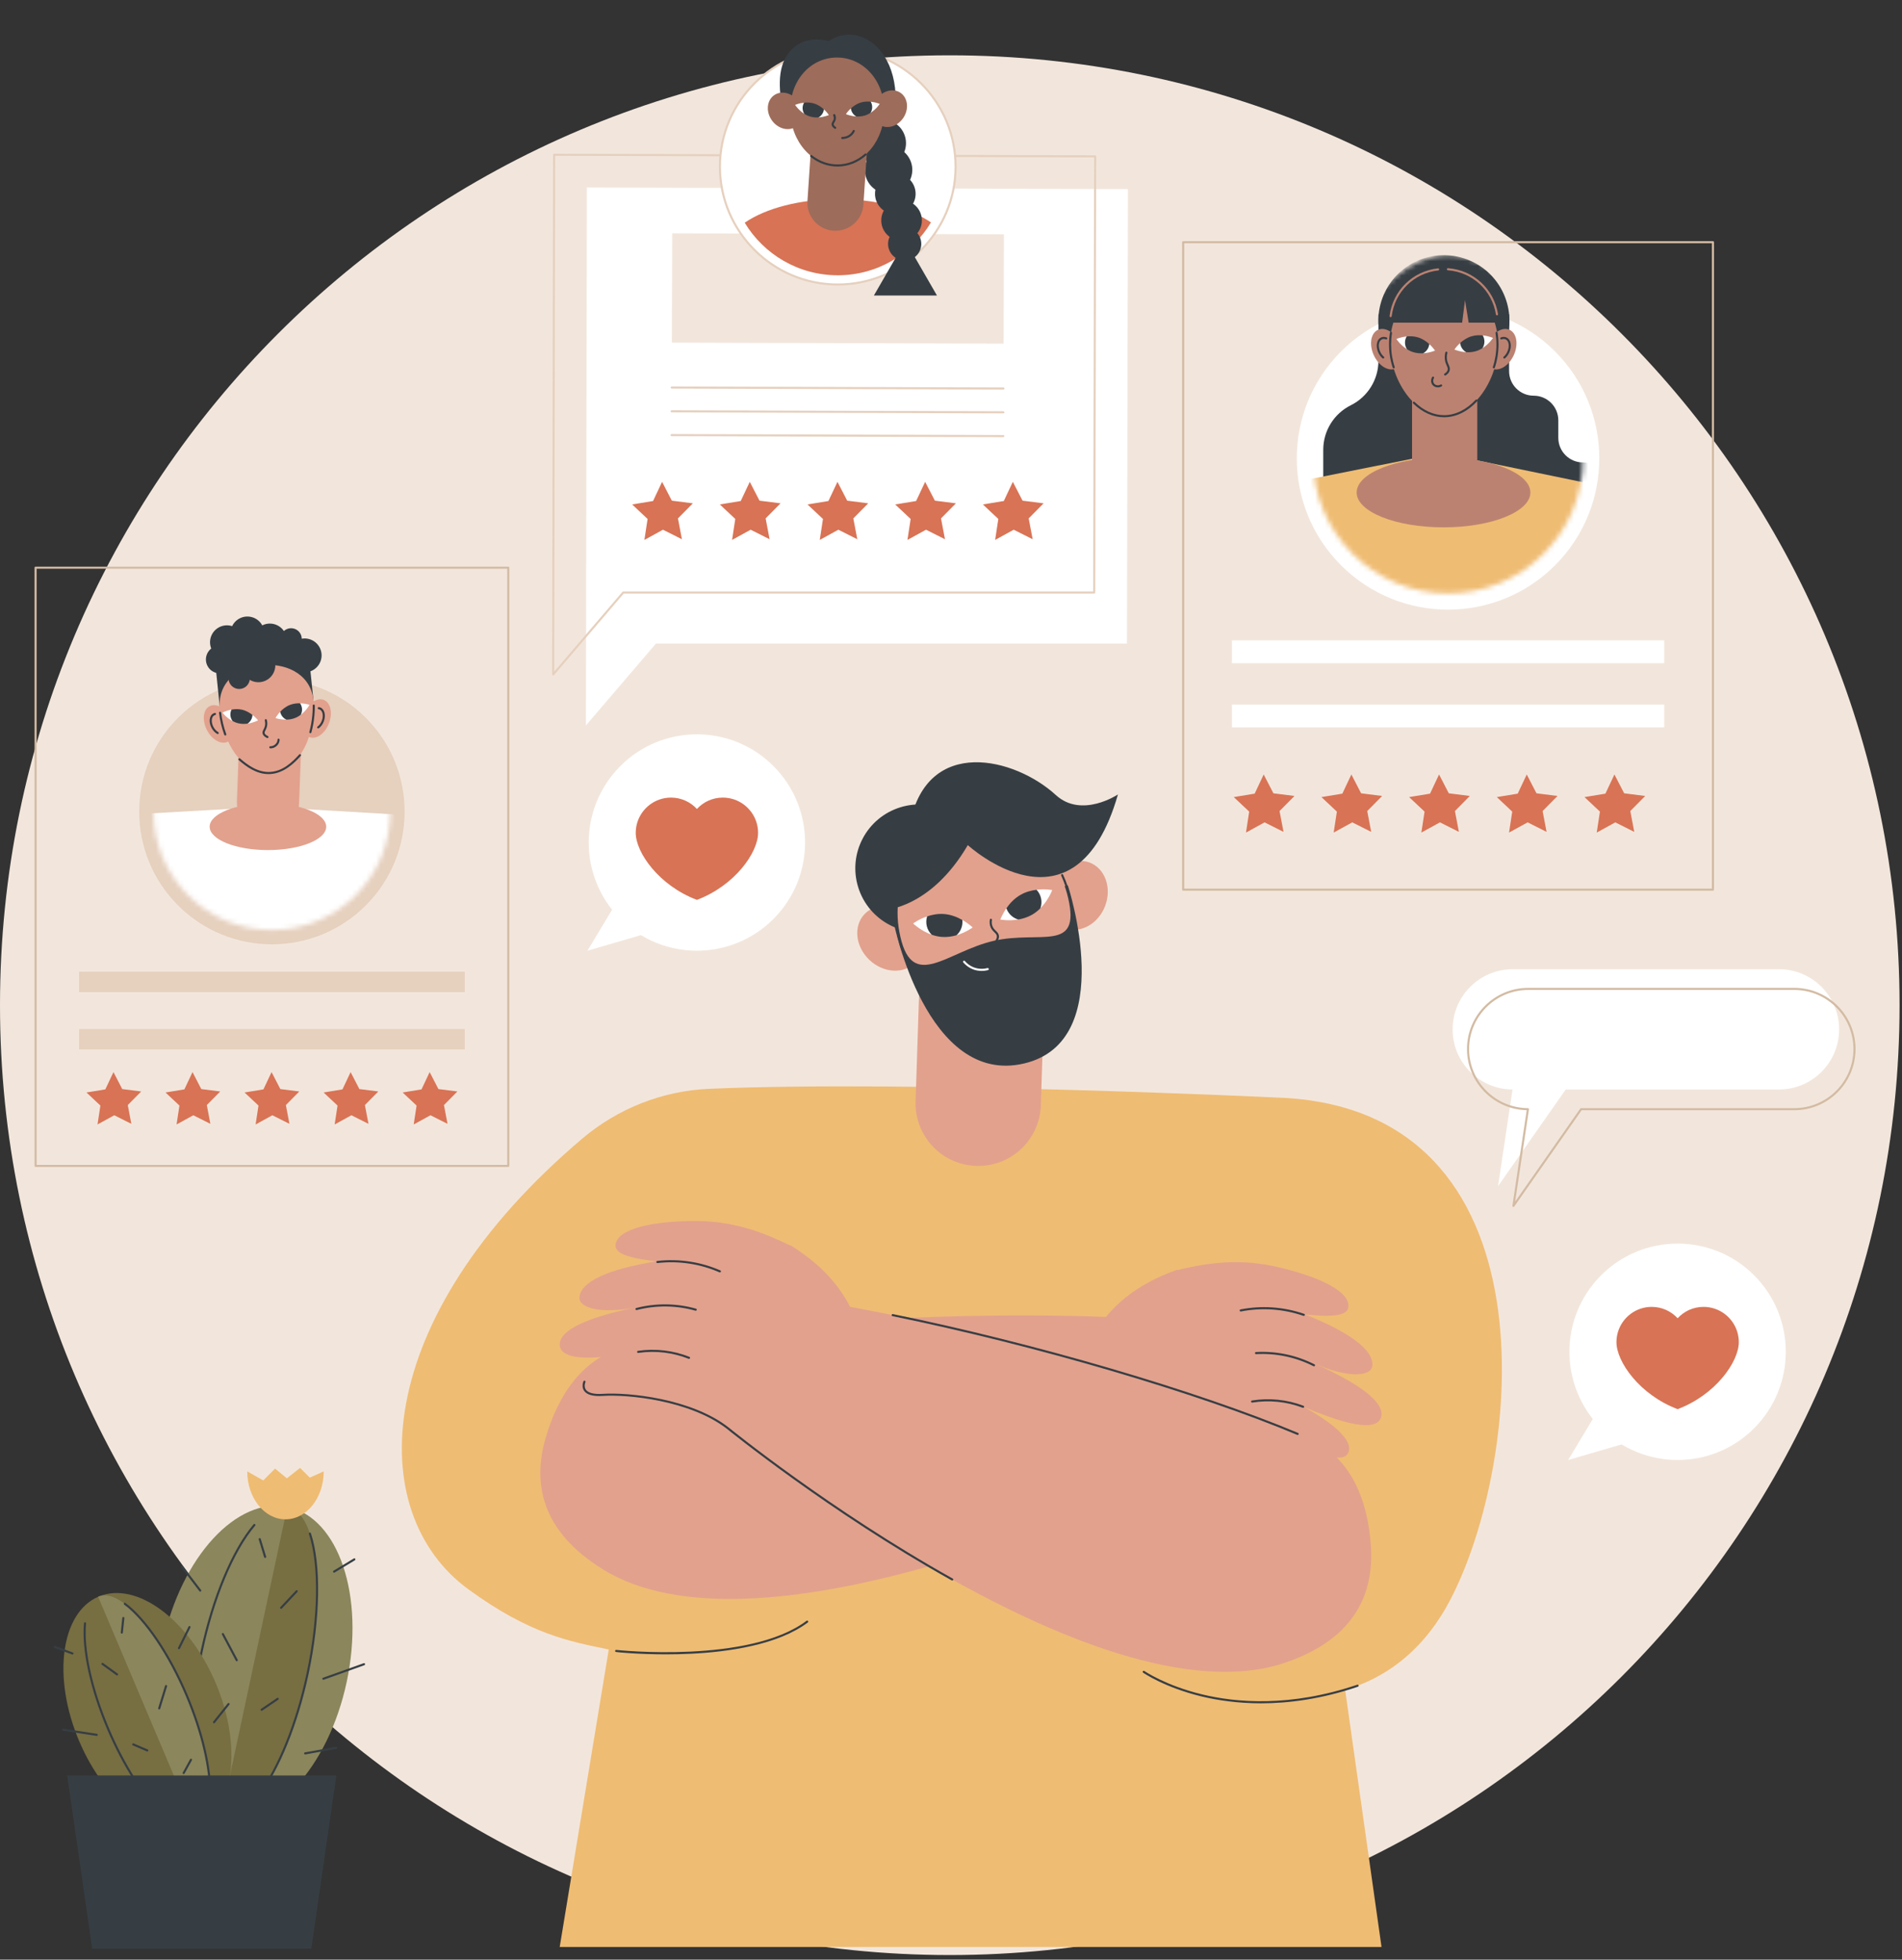 <svg width="397" height="409" viewBox="0 0 397 409" fill="none" xmlns="http://www.w3.org/2000/svg">
<rect x="0" y="0" width="397" height="409" fill="#333333" stroke="none"/>
<path d="M198.245 408.035C307.733 408.035 396.49 319.278 396.49 209.79C396.49 100.303 307.733 11.545 198.245 11.545C88.757 11.545 0 100.303 0 209.79C0 319.278 88.757 408.035 198.245 408.035Z" fill="#F2E6DC"/>
<path d="M288.361 406.343L279.632 344.647L266.57 229.071C266.57 229.071 190.654 225.416 148.04 227.242C138.29 227.66 128.964 231.343 121.518 237.651C77.261 275.15 75.753 315.664 97.79 331.723C110.721 341.147 118.876 342.565 127.063 344.263L116.828 406.343L288.361 406.343Z" fill="#EFBC73"/>
<path d="M266.57 229.071L255.452 352.44C255.452 352.44 287.291 363.124 302.614 334.08C317.937 305.036 325.394 231.054 266.57 229.071Z" fill="#EFBC73"/>
<path d="M138.983 345.278C133.248 345.278 128.951 344.849 128.569 344.782C128.451 344.76 128.371 344.647 128.393 344.528C128.414 344.409 128.526 344.328 128.647 344.35C128.902 344.396 156.376 347.273 168.347 338.276C168.443 338.203 168.58 338.223 168.653 338.319C168.726 338.416 168.706 338.553 168.61 338.626C162.357 343.325 151.953 344.766 144.325 345.148C142.463 345.241 140.661 345.278 138.983 345.278Z" fill="#363E44"/>
<path d="M263.208 355.498C258.248 355.498 254.05 354.848 250.774 354.054C243.071 352.187 238.648 349.139 238.605 349.108C238.506 349.039 238.482 348.902 238.551 348.803C238.62 348.704 238.756 348.68 238.856 348.749C238.899 348.779 243.269 351.788 250.899 353.633C257.939 355.336 269.274 356.369 283.295 351.618C283.409 351.58 283.534 351.641 283.573 351.755C283.611 351.87 283.55 351.994 283.435 352.033C275.824 354.612 268.997 355.498 263.208 355.498Z" fill="#363E44"/>
<path d="M131.267 281.005C121.87 282.854 116.427 291.122 113.824 300.338C111.34 309.131 112.548 319.374 125.962 327.606C161.818 349.611 250.323 305.072 250.323 305.072L262.2 277.844C229.04 271.799 163.01 274.758 131.267 281.005Z" fill="#E2A18D"/>
<path d="M274.233 284.529C281.363 287.703 286.104 287.258 286.414 285.175C286.9 281.897 281.944 278.148 272.357 274.318C272.357 274.318 272.357 274.317 272.357 274.317C279.716 275.113 281.619 274.209 281.444 272.302C281.123 268.819 273.182 265.818 265.756 264.242C257.395 262.467 250.295 263.991 245.841 265.059C245.84 265.058 245.839 265.059 245.838 265.058C245.811 265.037 245.784 265.018 245.757 264.998C227.429 271.405 226.067 284.466 223.14 290.428C217.641 301.63 223.362 306.367 223.619 306.514C224.687 307.129 226.569 308.222 229.309 308.927C239.46 311.539 245.119 304.635 257.045 302.51C270.578 300.101 279.563 306.405 281.319 303.366C282.54 301.252 279.821 297.919 272.25 293.696C272.25 293.696 272.25 293.693 272.251 293.694C278.371 296.242 286.823 299.335 288.221 295.948C289.627 291.952 280.123 287.152 274.233 284.529Z" fill="#E2A18D"/>
<path d="M271.995 293.823C271.969 293.823 271.943 293.818 271.918 293.808C270.219 293.162 268.443 292.745 266.637 292.568C264.89 292.397 263.124 292.452 261.39 292.731C261.271 292.75 261.158 292.669 261.139 292.55C261.12 292.43 261.201 292.318 261.32 292.299C263.092 292.013 264.895 291.957 266.68 292.132C268.524 292.313 270.339 292.739 272.073 293.399C272.187 293.442 272.243 293.569 272.2 293.682C272.167 293.769 272.084 293.823 271.995 293.823Z" fill="#363E44"/>
<path d="M274.263 285.161C274.23 285.161 274.196 285.153 274.164 285.137C272.283 284.182 270.287 283.484 268.23 283.062C266.24 282.653 264.204 282.505 262.18 282.621C262.061 282.626 261.956 282.536 261.949 282.415C261.942 282.294 262.034 282.191 262.155 282.184C264.218 282.066 266.291 282.216 268.318 282.633C270.413 283.063 272.447 283.774 274.362 284.747C274.47 284.802 274.513 284.933 274.458 285.041C274.42 285.117 274.343 285.161 274.263 285.161Z" fill="#363E44"/>
<path d="M272.138 274.639C272.114 274.639 272.09 274.635 272.066 274.627C269.939 273.894 267.726 273.449 265.488 273.302C263.323 273.161 261.145 273.301 259.015 273.718C258.895 273.74 258.782 273.663 258.758 273.545C258.735 273.426 258.812 273.311 258.931 273.288C261.097 272.864 263.312 272.722 265.516 272.865C267.793 273.014 270.045 273.467 272.209 274.213C272.323 274.252 272.384 274.377 272.344 274.491C272.313 274.582 272.228 274.639 272.138 274.639Z" fill="#363E44"/>
<path d="M273.313 300.32C282.086 304.16 285.61 313.41 286.156 322.972C286.677 332.094 283.279 341.832 268.402 346.964C228.631 360.683 151.87 298.039 151.87 298.039L146.17 268.884C179.853 270.163 243.676 287.348 273.313 300.32Z" fill="#E2A18D"/>
<path d="M270.859 299.489C270.831 299.489 270.802 299.484 270.774 299.472C249.863 290.698 215.909 280.74 186.286 274.691C186.167 274.667 186.091 274.551 186.115 274.433C186.139 274.314 186.255 274.239 186.373 274.262C216.022 280.316 250.009 290.285 270.944 299.068C271.055 299.115 271.108 299.243 271.061 299.355C271.026 299.439 270.944 299.489 270.859 299.489Z" fill="#363E44"/>
<path d="M132.975 272.806C125.327 274.362 120.795 272.901 120.944 270.801C121.179 267.495 126.829 264.908 137.017 263.244C137.018 263.244 137.018 263.244 137.018 263.244C129.662 262.427 127.999 261.132 128.583 259.309C129.651 255.978 138.053 254.768 145.644 254.837C154.191 254.914 160.792 257.939 164.909 259.946C164.91 259.946 164.911 259.946 164.913 259.946C164.944 259.932 164.974 259.918 165.005 259.905C181.51 270.128 180.013 283.174 181.579 289.629C184.522 301.756 177.912 305.141 177.629 305.23C176.453 305.598 174.378 306.258 171.551 306.353C161.076 306.705 157.046 298.739 145.862 294.083C133.172 288.801 123.035 293.01 121.979 289.663C121.244 287.334 124.621 284.67 132.927 282.186C132.927 282.186 132.927 282.183 132.926 282.183C126.399 283.346 117.478 284.535 116.846 280.926C116.339 276.72 126.656 274.092 132.975 272.806Z" fill="#E2A18D"/>
<path d="M143.818 283.609C143.791 283.609 143.764 283.604 143.738 283.593C142.105 282.945 140.393 282.509 138.651 282.298C136.849 282.08 135.024 282.103 133.227 282.366C133.107 282.384 132.996 282.301 132.978 282.181C132.961 282.061 133.044 281.95 133.163 281.933C134.999 281.664 136.863 281.64 138.703 281.863C140.483 282.079 142.232 282.524 143.899 283.186C144.012 283.231 144.067 283.358 144.022 283.471C143.988 283.556 143.906 283.609 143.818 283.609Z" fill="#363E44"/>
<path d="M145.215 273.562C145.195 273.562 145.175 273.559 145.155 273.554C143.203 273.002 141.184 272.706 139.153 272.674C137.052 272.641 134.954 272.89 132.911 273.415C132.794 273.445 132.674 273.375 132.644 273.258C132.614 273.14 132.684 273.021 132.802 272.991C134.882 272.456 137.018 272.203 139.16 272.236C141.229 272.268 143.286 272.57 145.274 273.132C145.391 273.165 145.458 273.286 145.426 273.402C145.398 273.499 145.31 273.562 145.215 273.562Z" fill="#363E44"/>
<path d="M150.26 265.565C150.231 265.565 150.201 265.559 150.172 265.547C148.184 264.679 146.088 264.071 143.944 263.74C141.726 263.398 139.469 263.354 137.234 263.609C137.114 263.623 137.006 263.536 136.992 263.416C136.978 263.296 137.065 263.187 137.185 263.174C139.458 262.914 141.755 262.959 144.011 263.307C146.193 263.644 148.325 264.262 150.348 265.146C150.459 265.194 150.51 265.323 150.461 265.434C150.425 265.516 150.344 265.565 150.26 265.565Z" fill="#363E44"/>
<path d="M198.754 329.871C198.718 329.871 198.682 329.862 198.648 329.844C173.13 315.595 151.943 298.381 151.732 298.209C144.014 292.239 130.972 291.004 125.866 291.341C123.829 291.474 122.501 291.117 121.918 290.276C121.302 289.388 121.77 288.327 121.79 288.282C121.84 288.172 121.969 288.123 122.079 288.173C122.19 288.223 122.239 288.352 122.189 288.462C122.185 288.471 121.804 289.347 122.28 290.029C122.764 290.723 123.995 291.026 125.837 290.904C130.998 290.563 144.183 291.816 152.004 297.866C152.219 298.041 173.378 315.233 198.861 329.461C198.967 329.52 199.005 329.653 198.946 329.759C198.906 329.831 198.831 329.871 198.754 329.871Z" fill="#363E44"/>
<path d="M190.037 191.307C192.969 194.087 193.429 198.364 191.063 200.86C188.697 203.356 184.402 203.126 181.469 200.346C178.536 197.566 178.077 193.289 180.443 190.793C182.808 188.297 187.104 188.527 190.037 191.307Z" fill="#E2A18D"/>
<path d="M219.027 184.663C217.598 188.442 219.047 192.493 222.264 193.709C225.48 194.926 229.247 192.848 230.676 189.069C232.106 185.289 230.657 181.239 227.44 180.022C224.223 178.805 220.457 180.883 219.027 184.663Z" fill="#E2A18D"/>
<path d="M203.579 243.327C196.363 242.997 190.782 236.879 191.113 229.663L192.325 192.571L218.455 193.769L217.243 230.861C216.912 238.077 210.794 243.658 203.579 243.327Z" fill="#E2A18D"/>
<path d="M213.796 221.948C193.368 226.806 186.527 192.473 186.527 192.473L222.888 184.79C222.888 184.79 233.603 217.238 213.796 221.948Z" fill="#363E44"/>
<path d="M195.798 193.958C202.83 191.782 206.767 184.317 204.591 177.285C202.415 170.253 194.95 166.317 187.918 168.493C180.886 170.669 176.95 178.133 179.126 185.165C181.302 192.197 188.766 196.134 195.798 193.958Z" fill="#363E44"/>
<path d="M222.972 187.502C225.577 198.869 217.074 194.147 207.399 196.364C197.725 198.581 190.543 206.898 187.938 195.53C185.333 184.163 191.619 176.301 201.293 174.084C210.968 171.867 220.367 176.135 222.972 187.502Z" fill="#E2A18D"/>
<path d="M223.95 193.292C223.95 193.292 223.949 193.292 223.949 193.292C223.828 193.291 223.731 193.193 223.731 193.072C223.741 191.214 223.532 189.336 223.109 187.49C222.732 185.844 222.189 184.245 221.496 182.736C221.446 182.626 221.494 182.496 221.604 182.446C221.713 182.395 221.844 182.443 221.894 182.553C222.6 184.089 223.152 185.717 223.536 187.392C223.966 189.271 224.179 191.183 224.169 193.074C224.169 193.195 224.071 193.292 223.95 193.292Z" fill="#363E44"/>
<path d="M189.433 201.068C189.352 201.068 189.274 201.022 189.236 200.944C188.424 199.271 187.798 197.487 187.375 195.641C186.984 193.933 186.771 192.194 186.744 190.472C186.742 190.351 186.839 190.251 186.959 190.25C186.961 190.25 186.962 190.25 186.963 190.25C187.082 190.25 187.18 190.345 187.182 190.465C187.209 192.156 187.417 193.865 187.802 195.543C188.217 197.357 188.833 199.11 189.63 200.753C189.683 200.862 189.637 200.993 189.529 201.045C189.498 201.061 189.465 201.068 189.433 201.068Z" fill="#363E44"/>
<path d="M207.648 196.994C207.595 196.994 207.542 196.975 207.5 196.936C207.411 196.855 207.405 196.716 207.486 196.627C207.929 196.143 208.124 195.709 208.066 195.336C208.018 195.031 207.813 194.831 207.552 194.577C207.273 194.305 206.957 193.996 206.751 193.478C206.565 193.012 206.518 192.491 206.609 191.928C206.629 191.809 206.739 191.726 206.861 191.747C206.98 191.766 207.061 191.879 207.041 191.998C206.963 192.481 207.002 192.925 207.158 193.316C207.329 193.747 207.598 194.01 207.858 194.263C208.151 194.549 208.428 194.819 208.499 195.269C208.578 195.779 208.346 196.335 207.81 196.922C207.766 196.97 207.707 196.994 207.648 196.994Z" fill="#363E44"/>
<path d="M204.897 202.638C204.318 202.638 203.642 202.543 202.94 202.246C202.223 201.944 201.573 201.466 201.059 200.863C200.981 200.771 200.991 200.633 201.084 200.554C201.175 200.476 201.314 200.487 201.392 200.579C201.862 201.13 202.456 201.567 203.11 201.843C204.362 202.371 205.528 202.197 206.112 202.047C206.229 202.018 206.349 202.087 206.379 202.204C206.409 202.321 206.339 202.441 206.222 202.471C205.911 202.551 205.448 202.638 204.897 202.638Z" fill="white"/>
<path d="M184.545 189.925C184.545 189.925 194.243 189.66 202.008 176.382C202.008 176.382 224.404 196.976 233.347 165.807C233.347 165.807 225.784 170.872 220.376 165.927C211.772 158.06 193.675 153.67 189.985 171.644L184.545 189.925Z" fill="#363E44"/>
<path d="M216.399 185.698L216.356 185.704C216.354 185.797 216.321 185.922 216.227 185.94C216.147 186.097 216.145 186.321 216.102 186.479C216.025 186.761 215.591 186.625 215.668 186.342C215.719 186.152 215.192 186.615 214.951 186.776C214.184 187.292 213.396 187.772 212.592 188.229C212.217 188.442 211.842 188.658 211.46 188.858C211.154 189.018 210.154 189.604 210.058 189.572C209.19 190.828 208.801 191.917 208.801 191.917C208.801 191.917 210.535 192.255 212.594 191.898C212.594 191.87 212.594 191.841 212.593 191.812C212.578 191.529 217.016 189.349 217.19 189.528C218.886 187.809 219.622 185.763 219.622 185.763C219.622 185.763 218.198 185.484 216.399 185.698Z" fill="white"/>
<path d="M213.025 186.754C211.713 187.501 210.739 188.586 210.059 189.57C210.367 190.425 210.978 191.173 211.845 191.631C212.068 191.749 212.298 191.841 212.531 191.91C213.46 191.755 214.459 191.459 215.397 190.926C216.075 190.54 216.659 190.062 217.163 189.555C217.644 188.207 217.313 186.72 216.356 185.704C215.301 185.833 214.122 186.13 213.025 186.754Z" fill="#363E44"/>
<path d="M193.474 191.274L193.515 191.261C193.557 191.344 193.642 191.442 193.734 191.418C193.875 191.524 193.974 191.725 194.081 191.848C194.273 192.07 194.604 191.758 194.413 191.537C194.284 191.388 194.96 191.575 195.247 191.616C196.162 191.747 197.08 191.838 198.003 191.899C198.433 191.928 198.865 191.96 199.296 191.973C199.642 191.985 200.796 192.078 200.869 192.008C202.196 192.761 203.02 193.573 203.02 193.573C203.02 193.573 201.605 194.631 199.596 195.205C199.584 195.179 199.571 195.153 199.56 195.127C199.45 194.865 194.506 194.831 194.427 195.068C192.152 194.257 190.6 192.734 190.6 192.734C190.6 192.734 191.761 191.864 193.474 191.274Z" fill="white"/>
<path d="M196.972 190.76C198.478 190.862 199.827 191.416 200.867 192.007C200.961 192.91 200.736 193.85 200.154 194.639C200.004 194.842 199.837 195.025 199.658 195.189C198.753 195.453 197.725 195.62 196.648 195.548C195.87 195.495 195.137 195.318 194.463 195.081C193.443 194.076 193.095 192.592 193.515 191.261C194.521 190.919 195.713 190.675 196.972 190.76Z" fill="#363E44"/>
<path d="M324.571 117.992C336.9 105.663 336.9 85.673 324.571 73.344C312.242 61.015 292.252 61.015 279.923 73.344C267.593 85.673 267.593 105.663 279.923 117.992C292.252 130.321 312.242 130.321 324.571 117.992Z" fill="white"/>
<mask id="mask0_211_21599" style="mask-type:luminance" maskUnits="userSpaceOnUse" x="274" y="53" width="57" height="71">
<path d="M330.423 95.666C330.423 111.225 317.81 123.839 302.25 123.839C286.691 123.839 274.077 111.225 274.077 95.666C274.077 80.106 286.691 53.248 302.25 53.248C317.81 53.248 330.423 80.106 330.423 95.666Z" fill="white"/>
</mask>
<g mask="url(#mask0_211_21599)">
<path d="M292.303 100.809H334.031C334.03 100.576 334.029 100.346 334.028 100.121C334.014 98.125 332.395 96.514 330.399 96.514C327.562 96.514 325.263 94.214 325.263 91.378V87.723C325.263 84.886 322.964 82.587 320.127 82.587C317.291 82.587 314.991 80.288 314.991 77.451V65.603H287.717V75.283C287.717 79.223 285.486 82.824 281.957 84.578C278.429 86.332 276.198 89.933 276.198 93.873V102.16L292.303 103.718L292.303 100.809Z" fill="#363E44"/>
<path d="M336.027 128.807H264.331V101.807L300.825 94.538L336.027 101.807V128.807Z" fill="#EFBC73"/>
<path d="M313.616 73.049C316.994 66.293 314.256 58.078 307.5 54.7C300.745 51.323 292.53 54.061 289.152 60.817C285.774 67.572 288.512 75.787 295.268 79.165C302.024 82.543 310.239 79.805 313.616 73.049Z" fill="#363E44"/>
<path d="M308.344 78.172H294.735V101.602H308.344V78.172Z" fill="#BC8271"/>
<path d="M312.685 71.897C312.685 79.182 307.639 86.867 301.415 86.867C295.19 86.867 290.144 79.182 290.144 71.897C290.144 64.611 295.19 58.706 301.415 58.706C307.639 58.706 312.685 64.611 312.685 71.897Z" fill="#BC8271"/>
<path d="M301.415 87.086C299.144 87.086 296.912 86.091 294.961 84.209C294.874 84.125 294.872 83.986 294.956 83.899C295.04 83.812 295.179 83.81 295.266 83.894C297.133 85.696 299.26 86.648 301.415 86.648C303.759 86.648 306.041 85.538 308.014 83.437C308.097 83.349 308.236 83.345 308.324 83.428C308.412 83.51 308.416 83.649 308.333 83.737C306.275 85.928 303.883 87.086 301.415 87.086Z" fill="#363E44"/>
<path d="M305.785 62.638L306.55 67.345H312.599C312.583 61.166 307.57 56.162 301.388 56.162C295.206 56.162 290.192 61.166 290.177 67.345H305.191L305.785 62.638Z" fill="#363E44"/>
<path d="M292.177 71.638C293.195 73.869 292.803 76.232 291.301 76.917C289.8 77.603 287.758 76.35 286.74 74.119C285.722 71.888 286.114 69.524 287.616 68.839C289.117 68.154 291.159 69.407 292.177 71.638Z" fill="#BC8271"/>
<path d="M288.714 74.835C288.664 74.835 288.613 74.818 288.572 74.783C288.209 74.474 287.902 74.058 287.684 73.581C287.083 72.264 287.345 70.85 288.267 70.429C288.617 70.269 289.018 70.266 289.43 70.421C289.543 70.463 289.6 70.59 289.558 70.703C289.515 70.816 289.389 70.873 289.276 70.831C288.977 70.718 288.691 70.717 288.449 70.827C287.747 71.148 287.582 72.302 288.083 73.399C288.275 73.818 288.542 74.181 288.856 74.45C288.948 74.528 288.959 74.666 288.881 74.759C288.837 74.809 288.776 74.835 288.714 74.835Z" fill="#363E44"/>
<path d="M290.904 76.884C290.812 76.884 290.726 76.826 290.696 76.734C290.185 75.192 289.926 73.564 289.926 71.896C289.926 71.067 289.991 70.238 290.119 69.432C290.138 69.312 290.249 69.231 290.37 69.25C290.489 69.269 290.571 69.381 290.552 69.501C290.427 70.285 290.364 71.091 290.364 71.896C290.364 73.517 290.616 75.099 291.112 76.596C291.15 76.711 291.088 76.835 290.973 76.873C290.95 76.88 290.927 76.884 290.904 76.884Z" fill="#363E44"/>
<path d="M310.531 71.638C309.513 73.869 309.905 76.232 311.407 76.917C312.908 77.603 314.95 76.35 315.968 74.119C316.986 71.888 316.594 69.524 315.093 68.839C313.591 68.154 311.549 69.407 310.531 71.638Z" fill="#BC8271"/>
<path d="M313.995 74.835C313.933 74.835 313.871 74.809 313.828 74.759C313.749 74.667 313.76 74.528 313.852 74.45C314.167 74.182 314.434 73.818 314.625 73.399C315.126 72.302 314.962 71.148 314.259 70.827C314.017 70.718 313.732 70.718 313.433 70.831C313.319 70.874 313.193 70.816 313.15 70.703C313.108 70.59 313.165 70.463 313.279 70.421C313.689 70.266 314.091 70.269 314.441 70.429C315.364 70.85 315.625 72.264 315.024 73.581C314.806 74.058 314.499 74.474 314.136 74.783C314.095 74.818 314.045 74.835 313.995 74.835Z" fill="#363E44"/>
<path d="M311.804 76.884C311.782 76.884 311.758 76.88 311.736 76.873C311.621 76.835 311.559 76.711 311.597 76.596C312.093 75.099 312.345 73.517 312.345 71.896C312.345 71.092 312.281 70.286 312.157 69.5C312.138 69.381 312.219 69.269 312.339 69.25C312.461 69.231 312.57 69.312 312.589 69.432C312.718 70.24 312.783 71.069 312.783 71.896C312.783 73.564 312.524 75.192 312.013 76.734C311.982 76.826 311.896 76.884 311.804 76.884Z" fill="#363E44"/>
<path d="M301.639 78.379C301.567 78.379 301.496 78.344 301.454 78.278C301.389 78.176 301.42 78.04 301.522 77.976C301.881 77.747 302.098 77.486 302.166 77.199C302.237 76.901 302.126 76.65 301.972 76.302C301.848 76.019 301.707 75.699 301.623 75.271C301.517 74.726 301.537 74.148 301.683 73.555C301.712 73.437 301.831 73.366 301.947 73.394C302.065 73.423 302.137 73.542 302.108 73.659C301.977 74.191 301.959 74.705 302.053 75.187C302.127 75.567 302.258 75.864 302.373 76.125C302.539 76.503 302.697 76.86 302.592 77.301C302.496 77.702 302.215 78.054 301.756 78.346C301.721 78.368 301.68 78.379 301.639 78.379Z" fill="#363E44"/>
<path d="M300.119 80.851C299.654 80.851 299.21 80.645 298.945 80.266C298.637 79.825 298.628 79.212 298.922 78.705C298.982 78.6 299.117 78.564 299.221 78.625C299.325 78.686 299.361 78.82 299.3 78.925C299.092 79.285 299.094 79.713 299.304 80.016C299.593 80.43 300.203 80.538 300.693 80.261C300.799 80.202 300.932 80.239 300.991 80.344C301.051 80.45 301.014 80.583 300.908 80.643C300.659 80.783 300.385 80.851 300.119 80.851Z" fill="#363E44"/>
<path d="M290.265 66.187C290.256 66.187 290.246 66.186 290.237 66.185C290.117 66.17 290.032 66.061 290.047 65.941C290.708 60.663 294.862 56.579 300.15 56.01C300.275 55.997 300.379 56.084 300.391 56.204C300.405 56.325 300.317 56.432 300.197 56.445C295.112 56.993 291.117 60.92 290.482 65.995C290.468 66.106 290.373 66.187 290.265 66.187Z" fill="#BC8271"/>
<path d="M312.459 65.821C312.354 65.821 312.261 65.744 312.244 65.637C311.441 60.582 307.315 56.789 302.21 56.411C302.089 56.403 301.998 56.298 302.007 56.177C302.016 56.056 302.122 55.966 302.242 55.975C307.551 56.367 311.842 60.312 312.676 65.568C312.695 65.687 312.614 65.8 312.494 65.819C312.482 65.82 312.471 65.821 312.459 65.821Z" fill="#BC8271"/>
<path d="M301.301 110.061C311.314 110.061 319.432 106.805 319.432 102.788C319.432 98.771 311.314 95.514 301.301 95.514C291.288 95.514 283.17 98.771 283.17 102.788C283.17 106.805 291.288 110.061 301.301 110.061Z" fill="#BC8271"/>
<path d="M309.52 70V70.001L309.491 69.998C309.476 70.058 309.435 70.136 309.371 70.134C309.294 70.225 309.259 70.373 309.207 70.47C309.114 70.645 308.849 70.489 308.942 70.315C309.004 70.197 308.587 70.422 308.404 70.493C307.821 70.717 307.23 70.915 306.632 71.094C306.353 71.178 306.073 71.264 305.791 71.338C305.565 71.397 304.819 71.632 304.76 71.597C303.999 72.294 303.579 72.952 303.579 72.952C303.579 72.952 304.671 73.436 306.08 73.511C306.084 73.492 306.089 73.474 306.092 73.454C306.125 73.265 309.376 72.498 309.464 72.642C310.84 71.766 311.632 70.529 311.632 70.529C311.632 70.529 310.737 70.13 309.52 70Z" fill="white"/>
<path d="M307.139 70.188C306.163 70.482 305.358 71.05 304.762 71.596C304.836 72.205 305.126 72.79 305.628 73.222C305.757 73.333 305.894 73.428 306.037 73.509C306.673 73.547 307.375 73.502 308.073 73.292C308.578 73.141 309.034 72.913 309.442 72.656C309.962 71.84 309.968 70.811 309.491 69.998C308.777 69.924 307.955 69.942 307.139 70.188Z" fill="#363E44"/>
<path d="M293.582 70.221L293.611 70.218C293.627 70.279 293.668 70.356 293.732 70.355C293.809 70.446 293.844 70.593 293.896 70.69C293.989 70.865 294.254 70.71 294.161 70.535C294.098 70.418 294.516 70.643 294.698 70.713C295.281 70.938 295.873 71.135 296.471 71.315C296.75 71.398 297.03 71.485 297.311 71.559C297.537 71.618 298.283 71.853 298.343 71.818C299.103 72.514 299.523 73.173 299.523 73.173C299.523 73.173 298.432 73.657 297.022 73.732C297.018 73.713 297.014 73.694 297.01 73.675C296.978 73.486 293.726 72.719 293.638 72.863C292.262 71.986 291.47 70.749 291.47 70.749C291.47 70.749 292.365 70.351 293.582 70.221Z" fill="white"/>
<path d="M295.964 70.408C296.94 70.702 297.745 71.27 298.341 71.816C298.267 72.425 297.977 73.01 297.475 73.442C297.346 73.553 297.208 73.648 297.065 73.729C296.43 73.767 295.727 73.722 295.029 73.513C294.525 73.361 294.068 73.134 293.66 72.876C293.14 72.061 293.135 71.031 293.611 70.218C294.326 70.144 295.147 70.162 295.964 70.408Z" fill="#363E44"/>
</g>
<path d="M357.538 185.899H246.963C246.841 185.899 246.743 185.801 246.743 185.68V50.548C246.743 50.427 246.841 50.329 246.963 50.329H357.538C357.659 50.329 357.757 50.427 357.757 50.548V185.68C357.757 185.801 357.659 185.899 357.538 185.899ZM247.181 185.461H357.319V50.767H247.181V185.461Z" fill="#D3BBA3"/>
<path d="M347.364 133.652H257.137V138.41H347.364V133.652Z" fill="white"/>
<path d="M347.364 147.051H257.137V151.809H347.364V147.051Z" fill="white"/>
<path d="M265.798 165.57L270.189 166.126L267.077 169.273L267.906 173.62L263.951 171.633L260.072 173.764L260.74 169.389L257.515 166.359L261.882 165.642L263.767 161.638L265.798 165.57Z" fill="#D87355"/>
<path d="M284.101 165.57L288.491 166.126L285.38 169.273L286.208 173.62L282.253 171.633L278.375 173.764L279.042 169.389L275.817 166.359L280.184 165.642L282.07 161.638L284.101 165.57Z" fill="#D87355"/>
<path d="M302.403 165.57L306.794 166.126L303.682 169.273L304.51 173.62L300.556 171.633L296.677 173.764L297.345 169.389L294.12 166.359L298.487 165.642L300.372 161.638L302.403 165.57Z" fill="#D87355"/>
<path d="M320.705 165.57L325.096 166.126L321.984 169.273L322.813 173.62L318.858 171.633L314.979 173.764L315.647 169.389L312.422 166.359L316.789 165.642L318.674 161.638L320.705 165.57Z" fill="#D87355"/>
<path d="M339.008 165.57L343.398 166.126L340.287 169.273L341.115 173.62L337.16 171.633L333.282 173.764L333.95 169.389L330.724 166.359L335.091 165.642L336.976 161.638L339.008 165.57Z" fill="#D87355"/>
<path d="M235.227 134.315L235.426 39.472L122.497 39.133L122.296 151.404L136.915 134.315H235.227Z" fill="white"/>
<path d="M115.461 140.98C115.435 140.98 115.409 140.976 115.384 140.966C115.299 140.934 115.241 140.852 115.242 140.761L115.442 32.297C115.442 32.239 115.466 32.183 115.507 32.142C115.548 32.101 115.603 32.078 115.661 32.078H115.662L228.591 32.417C228.712 32.417 228.81 32.516 228.81 32.636L228.61 123.673C228.61 123.793 228.512 123.891 228.391 123.891H130.181L115.627 140.904C115.585 140.953 115.523 140.98 115.461 140.98ZM115.88 32.517L115.681 140.167L129.913 123.53C129.955 123.481 130.016 123.453 130.08 123.453H228.173L228.371 32.854L115.88 32.517Z" fill="#E6D0BE"/>
<path d="M209.548 48.898L140.306 48.69L140.237 71.512L209.479 71.72L209.548 48.898Z" fill="#F2E6DC"/>
<path d="M209.45 81.304H209.449L140.208 81.096C140.087 81.096 139.989 80.997 139.989 80.877C139.99 80.756 140.088 80.658 140.208 80.658H140.209L209.45 80.866C209.572 80.866 209.669 80.965 209.669 81.085C209.668 81.206 209.57 81.304 209.45 81.304Z" fill="#E6D0BE"/>
<path d="M209.435 86.27H209.435L140.193 86.062C140.072 86.062 139.975 85.964 139.975 85.843C139.975 85.722 140.073 85.624 140.194 85.624H140.195L209.436 85.832C209.557 85.833 209.655 85.931 209.654 86.052C209.654 86.173 209.556 86.27 209.435 86.27Z" fill="#E6D0BE"/>
<path d="M209.42 91.237H209.419L140.178 91.03C140.057 91.029 139.959 90.931 139.96 90.81C139.96 90.689 140.058 90.592 140.179 90.592H140.18L209.421 90.799C209.542 90.8 209.64 90.898 209.639 91.019C209.639 91.14 209.541 91.237 209.42 91.237Z" fill="#E6D0BE"/>
<path d="M192.253 52.179C201.859 42.573 201.859 26.999 192.253 17.393C182.647 7.787 167.073 7.787 157.467 17.393C147.861 26.999 147.861 42.573 157.467 52.179C167.073 61.785 182.647 61.785 192.253 52.179Z" fill="white"/>
<path d="M174.863 59.602C161.179 59.602 150.046 48.469 150.046 34.785C150.046 21.101 161.179 9.968 174.863 9.968C188.546 9.968 199.679 21.101 199.679 34.785C199.679 48.469 188.547 59.602 174.863 59.602ZM174.863 10.406C161.42 10.406 150.484 21.343 150.484 34.785C150.484 48.227 161.42 59.164 174.863 59.164C188.305 59.164 199.241 48.227 199.241 34.785C199.241 21.343 188.305 10.406 174.863 10.406Z" fill="#E6D0BE"/>
<path d="M194.321 46.419C189.997 43.476 182.923 41.558 174.93 41.558C166.877 41.558 159.758 43.504 155.443 46.484C159.411 53.058 166.623 57.454 174.863 57.454C183.129 57.454 190.361 53.029 194.321 46.419Z" fill="#D87355"/>
<path d="M184.757 34.799C187.473 34.465 189.404 31.992 189.07 29.276C188.735 26.56 186.262 24.629 183.546 24.963C180.83 25.298 178.899 27.771 179.234 30.487C179.568 33.203 182.041 35.133 184.757 34.799Z" fill="#363E44"/>
<path d="M188.073 39.669C190.401 38.231 191.122 35.177 189.684 32.849C188.245 30.521 185.192 29.8 182.864 31.239C180.536 32.678 179.815 35.731 181.253 38.059C182.692 40.387 185.745 41.108 188.073 39.669Z" fill="#363E44"/>
<path d="M173.012 8.566C175.593 6.855 178.283 7.073 180.004 7.781C184.895 9.793 187.779 16.037 186.734 23.789C179.038 23.934 171.342 24.08 163.646 24.225C162.558 19.324 162.081 14.251 164.627 11.048C167.916 6.909 172.496 8.587 173.012 8.566Z" fill="#363E44"/>
<path d="M173.989 48.15C177.214 48.364 180.002 45.924 180.216 42.699L181.258 27.023L169.579 26.247L168.538 41.923C168.324 45.148 170.764 47.936 173.989 48.15Z" fill="#9E6C5A"/>
<path d="M164.948 23.227C165.081 29.586 169.575 34.65 174.987 34.537C180.399 34.424 184.679 29.177 184.546 22.818C184.413 16.459 179.918 11.897 174.507 12.01C169.095 12.123 164.815 16.868 164.948 23.227Z" fill="#9E6C5A"/>
<path d="M182.875 20.863C181.693 22.723 182.018 25.047 183.601 26.052C185.185 27.058 187.426 26.366 188.608 24.506C189.79 22.645 189.464 20.322 187.881 19.316C186.298 18.31 184.057 19.003 182.875 20.863Z" fill="#9E6C5A"/>
<path d="M166.657 21.202C167.916 23.011 167.688 25.346 166.148 26.417C164.608 27.488 162.339 26.89 161.081 25.08C159.823 23.271 160.051 20.936 161.59 19.865C163.13 18.794 165.399 19.392 166.657 21.202Z" fill="#9E6C5A"/>
<path d="M174.808 34.757C172.788 34.757 170.842 34.058 169.167 32.728C169.072 32.653 169.056 32.515 169.132 32.42C169.207 32.326 169.344 32.31 169.439 32.385C171.084 33.691 173.001 34.361 174.982 34.317C177.004 34.275 178.921 33.501 180.528 32.078C180.619 31.998 180.757 32.007 180.837 32.097C180.917 32.188 180.909 32.326 180.818 32.406C179.133 33.898 177.118 34.71 174.991 34.755C174.931 34.756 174.869 34.757 174.808 34.757Z" fill="#363E44"/>
<path d="M174.327 26.894C174.286 26.894 174.244 26.882 174.207 26.858C173.819 26.601 173.607 26.313 173.578 26.001C173.553 25.721 173.677 25.518 173.798 25.322C173.896 25.162 173.998 24.997 174.029 24.767C174.057 24.558 174.021 24.336 173.922 24.107C173.874 23.996 173.926 23.867 174.037 23.819C174.148 23.771 174.276 23.823 174.324 23.933C174.455 24.236 174.502 24.536 174.463 24.825C174.42 25.147 174.282 25.372 174.171 25.552C174.063 25.727 174.003 25.832 174.015 25.96C174.03 26.133 174.177 26.312 174.448 26.492C174.549 26.559 174.577 26.695 174.51 26.796C174.468 26.859 174.398 26.894 174.327 26.894Z" fill="#363E44"/>
<path d="M175.814 29.017C175.808 29.017 175.802 29.017 175.796 29.017C175.675 29.017 175.578 28.918 175.579 28.797C175.58 28.677 175.677 28.579 175.798 28.579C175.802 28.58 175.809 28.579 175.814 28.579C176.135 28.579 176.74 28.514 177.3 28.092C177.596 27.869 177.842 27.571 178.011 27.231C178.064 27.123 178.196 27.078 178.304 27.132C178.413 27.186 178.457 27.317 178.403 27.425C178.205 27.826 177.914 28.178 177.563 28.442C176.902 28.94 176.19 29.017 175.814 29.017Z" fill="#363E44"/>
<path d="M191.114 40.45C191.114 42.792 189.216 44.69 186.875 44.69C184.534 44.69 182.636 42.792 182.636 40.45C182.636 38.109 184.534 36.211 186.875 36.211C189.216 36.212 191.114 38.109 191.114 40.45Z" fill="#363E44"/>
<path d="M192.421 46.005C192.421 48.346 190.523 50.244 188.181 50.244C185.84 50.244 183.942 48.346 183.942 46.005C183.942 43.663 185.84 41.766 188.181 41.766C190.523 41.766 192.421 43.663 192.421 46.005Z" fill="#363E44"/>
<path d="M191.284 53.358C192.638 52.004 192.638 49.809 191.284 48.455C189.93 47.101 187.735 47.101 186.381 48.455C185.027 49.809 185.027 52.004 186.381 53.358C187.735 54.712 189.93 54.712 191.284 53.358Z" fill="#363E44"/>
<path d="M188.988 50.271L182.402 61.679H195.574L188.988 50.271Z" fill="#363E44"/>
<path d="M181.768 21.23L181.742 21.227C181.729 21.281 181.693 21.349 181.637 21.347C181.569 21.427 181.539 21.556 181.493 21.642C181.412 21.795 181.18 21.659 181.261 21.506C181.316 21.403 180.95 21.6 180.79 21.662C180.28 21.858 179.762 22.032 179.238 22.19C178.993 22.263 178.749 22.339 178.502 22.403C178.304 22.456 177.65 22.662 177.598 22.631C176.932 23.241 176.565 23.818 176.565 23.818C176.565 23.818 177.521 24.242 178.756 24.307C178.76 24.29 178.764 24.274 178.766 24.257C178.795 24.091 181.643 23.418 181.72 23.544C182.925 22.776 183.619 21.692 183.619 21.692C183.619 21.692 182.834 21.343 181.768 21.23Z" fill="white"/>
<path d="M179.682 21.396C178.826 21.653 178.122 22.152 177.6 22.63C177.665 23.164 177.919 23.676 178.359 24.054C178.472 24.152 178.593 24.235 178.718 24.306C179.275 24.338 179.89 24.299 180.502 24.115C180.944 23.982 181.343 23.783 181.701 23.557C182.156 22.842 182.161 21.94 181.742 21.228C181.117 21.163 180.397 21.18 179.682 21.396Z" fill="#363E44"/>
<path d="M167.805 21.429L167.831 21.427C167.845 21.48 167.88 21.548 167.937 21.547C168.004 21.626 168.035 21.756 168.08 21.841C168.162 21.994 168.394 21.858 168.313 21.705C168.258 21.602 168.623 21.799 168.783 21.86C169.294 22.056 169.812 22.23 170.337 22.387C170.581 22.46 170.826 22.535 171.073 22.6C171.271 22.651 171.925 22.857 171.976 22.826C172.643 23.436 173.011 24.013 173.011 24.013C173.011 24.013 172.056 24.438 170.821 24.504C170.817 24.487 170.813 24.471 170.81 24.454C170.782 24.288 167.933 23.617 167.856 23.744C166.65 22.977 165.955 21.893 165.955 21.893C165.955 21.893 166.74 21.544 167.805 21.429Z" fill="white"/>
<path d="M169.892 21.593C170.747 21.85 171.453 22.348 171.975 22.825C171.91 23.359 171.657 23.872 171.217 24.25C171.104 24.348 170.984 24.431 170.858 24.502C170.302 24.535 169.686 24.497 169.075 24.313C168.632 24.18 168.233 23.981 167.875 23.756C167.419 23.042 167.413 22.14 167.831 21.427C168.457 21.362 169.176 21.378 169.892 21.593Z" fill="#363E44"/>
<path d="M140.228 104.493L144.619 105.049L141.507 108.196L142.335 112.543L138.381 110.557L134.502 112.688L135.17 108.313L131.944 105.282L136.311 104.566L138.197 100.562L140.228 104.493Z" fill="#D87355"/>
<path d="M158.53 104.493L162.921 105.049L159.809 108.196L160.638 112.543L156.683 110.557L152.804 112.688L153.472 108.313L150.247 105.282L154.614 104.566L156.499 100.562L158.53 104.493Z" fill="#D87355"/>
<path d="M176.833 104.493L181.223 105.049L178.112 108.196L178.94 112.543L174.985 110.557L171.107 112.688L171.775 108.313L168.549 105.282L172.916 104.566L174.801 100.562L176.833 104.493Z" fill="#D87355"/>
<path d="M195.135 104.493L199.526 105.049L196.414 108.196L197.242 112.543L193.288 110.557L189.409 112.688L190.077 108.313L186.851 105.282L191.219 104.566L193.104 100.562L195.135 104.493Z" fill="#D87355"/>
<path d="M213.437 104.493L217.828 105.049L214.716 108.196L215.544 112.543L211.59 110.557L207.711 112.688L208.379 108.313L205.154 105.282L209.521 104.566L211.406 100.562L213.437 104.493Z" fill="#D87355"/>
<path d="M371.319 202.286H315.756C308.824 202.286 303.205 207.905 303.205 214.836C303.205 221.751 308.798 227.358 315.706 227.385L312.683 247.566L326.806 227.387H371.318C378.25 227.387 383.869 221.768 383.869 214.836C383.869 207.905 378.25 202.286 371.319 202.286Z" fill="white"/>
<path d="M315.898 251.894C315.871 251.894 315.843 251.889 315.817 251.879C315.722 251.841 315.666 251.744 315.681 251.643L318.667 231.71C311.77 231.548 306.201 225.874 306.201 218.945C306.201 211.904 311.929 206.176 318.971 206.176H374.533C381.574 206.176 387.303 211.904 387.303 218.945C387.303 225.986 381.574 231.715 374.533 231.715H330.134L316.077 251.801C316.035 251.861 315.967 251.894 315.898 251.894ZM318.97 206.614C312.171 206.614 306.639 212.146 306.639 218.945C306.639 225.718 312.149 231.249 318.922 231.276C318.985 231.276 319.046 231.304 319.087 231.352C319.128 231.401 319.147 231.464 319.137 231.527L316.252 250.787L329.841 231.371C329.882 231.312 329.949 231.277 330.02 231.277H374.533C381.332 231.277 386.864 225.745 386.864 218.946C386.864 212.146 381.332 206.614 374.533 206.614H318.97Z" fill="#D3BBA3"/>
<path d="M145.73 191.683L122.619 198.418L142.728 165L145.73 191.683Z" fill="white"/>
<path d="M161.426 191.805C170.244 182.987 170.244 168.691 161.426 159.874C152.609 151.057 138.313 151.057 129.496 159.874C120.678 168.691 120.678 182.987 129.496 191.805C138.313 200.622 152.609 200.622 161.426 191.805Z" fill="white"/>
<path d="M133.026 171.642C133.959 168.643 136.755 166.466 140.061 166.466C142.199 166.466 144.119 167.383 145.464 168.838C146.809 167.383 148.729 166.466 150.867 166.466H150.867C154.173 166.466 156.969 168.643 157.902 171.642C158.117 172.334 158.233 173.069 158.233 173.832C158.233 177.9 153.423 184.805 145.464 187.812C137.505 184.805 132.695 177.9 132.695 173.832C132.695 173.069 132.811 172.334 133.026 171.642Z" fill="#D87355"/>
<path d="M350.434 297.974L327.323 304.708L347.431 271.29L350.434 297.974Z" fill="white"/>
<path d="M366.128 298.095C374.945 289.278 374.945 274.982 366.128 266.165C357.31 257.347 343.014 257.347 334.197 266.165C325.379 274.982 325.379 289.278 334.197 298.095C343.014 306.913 357.31 306.913 366.128 298.095Z" fill="white"/>
<path d="M337.729 277.933C338.662 274.934 341.459 272.757 344.764 272.757C346.902 272.757 348.822 273.674 350.167 275.129C351.513 273.674 353.432 272.757 355.57 272.757C358.876 272.757 361.673 274.934 362.605 277.933C362.82 278.625 362.936 279.36 362.936 280.123C362.936 284.191 358.126 291.096 350.167 294.103C342.209 291.096 337.398 284.191 337.398 280.123C337.399 279.36 337.514 278.625 337.729 277.933Z" fill="#D87355"/>
<path d="M59.667 326.079C59.616 326.079 59.565 326.062 59.523 326.025C59.432 325.946 59.422 325.808 59.502 325.716L62.039 322.798C62.118 322.707 62.257 322.698 62.348 322.777C62.439 322.856 62.449 322.995 62.37 323.086L59.832 326.004C59.789 326.054 59.728 326.079 59.667 326.079Z" fill="#363E44"/>
<path d="M58.672 335.784C58.618 335.784 58.564 335.765 58.522 335.725C58.434 335.642 58.429 335.503 58.512 335.415L61.763 331.958C61.846 331.869 61.985 331.865 62.072 331.948C62.161 332.031 62.165 332.17 62.082 332.258L58.831 335.715C58.788 335.761 58.73 335.784 58.672 335.784Z" fill="#363E44"/>
<path d="M56.264 348.186C56.198 348.186 56.134 348.157 56.091 348.102C56.016 348.006 56.033 347.869 56.129 347.794L61.009 343.993C61.104 343.918 61.242 343.935 61.316 344.031C61.39 344.126 61.373 344.264 61.278 344.338L56.398 348.14C56.358 348.171 56.311 348.186 56.264 348.186Z" fill="#363E44"/>
<path d="M54.609 357.059C54.539 357.059 54.47 357.026 54.428 356.963C54.359 356.863 54.386 356.727 54.486 356.659L57.844 354.378C57.944 354.31 58.081 354.336 58.149 354.436C58.217 354.536 58.191 354.672 58.09 354.74L54.732 357.021C54.694 357.047 54.651 357.059 54.609 357.059Z" fill="#363E44"/>
<path d="M51.762 365.908C51.681 365.908 51.603 365.863 51.566 365.785C51.513 365.677 51.557 365.546 51.666 365.492L55.274 363.726C55.383 363.672 55.514 363.717 55.567 363.826C55.62 363.934 55.575 364.066 55.466 364.119L51.858 365.886C51.827 365.901 51.795 365.908 51.762 365.908Z" fill="#363E44"/>
<path d="M72.362 351.045C76.185 333.135 70.692 316.782 60.093 314.519C49.493 312.256 37.801 324.94 33.977 342.85C30.154 360.76 35.647 377.113 46.246 379.376C56.846 381.639 68.538 368.955 72.362 351.045Z" fill="#8B865C"/>
<path d="M60.075 314.519C60.04 314.511 60.005 314.511 59.971 314.504L46.129 379.343C46.162 379.351 46.195 379.365 46.229 379.373C52.332 380.675 60.379 367.214 64.202 349.304C68.026 331.395 66.178 315.822 60.075 314.519Z" fill="#776E42"/>
<path d="M40.979 371.676C40.878 371.676 40.787 371.606 40.765 371.503C39.276 364.683 39.685 354.856 41.887 344.541C44.28 333.333 48.408 323.461 52.929 318.133C53.008 318.041 53.146 318.03 53.238 318.108C53.33 318.186 53.342 318.325 53.263 318.417C48.786 323.692 44.694 333.492 42.315 344.633C40.126 354.889 39.717 364.649 41.193 371.41C41.218 371.528 41.144 371.645 41.025 371.671C41.01 371.674 40.994 371.676 40.979 371.676Z" fill="#363E44"/>
<path d="M54.06 374.769C54.014 374.769 53.967 374.755 53.928 374.725C53.831 374.652 53.812 374.515 53.885 374.418C58.014 368.958 61.79 359.553 63.988 349.259C66.438 337.781 66.626 326.624 64.478 320.142C64.44 320.027 64.502 319.903 64.617 319.865C64.732 319.827 64.856 319.889 64.894 320.004C67.065 326.556 66.882 337.801 64.416 349.35C62.206 359.704 58.4 369.174 54.235 374.682C54.191 374.739 54.126 374.769 54.06 374.769Z" fill="#363E44"/>
<path d="M41.79 332.181C41.724 332.181 41.659 332.152 41.616 332.095L37.831 327.135C37.758 327.039 37.776 326.902 37.873 326.829C37.969 326.755 38.106 326.774 38.179 326.87L41.964 331.829C42.037 331.926 42.019 332.063 41.923 332.136C41.883 332.167 41.836 332.181 41.79 332.181Z" fill="#363E44"/>
<path d="M38.712 344.44C38.657 344.44 38.602 344.42 38.56 344.379L32.049 338.146C31.962 338.062 31.959 337.923 32.042 337.836C32.126 337.749 32.265 337.746 32.352 337.829L38.863 344.063C38.95 344.146 38.954 344.285 38.87 344.373C38.827 344.418 38.769 344.44 38.712 344.44Z" fill="#363E44"/>
<path d="M36.387 353.17C36.336 353.17 36.286 353.153 36.245 353.117L31.563 349.119C31.471 349.041 31.46 348.903 31.538 348.811C31.617 348.718 31.755 348.708 31.847 348.786L36.529 352.784C36.621 352.863 36.632 353.001 36.553 353.093C36.51 353.144 36.449 353.17 36.387 353.17Z" fill="#363E44"/>
<path d="M36.22 362.591C36.178 362.591 36.135 362.579 36.097 362.553L30.66 358.855C30.56 358.787 30.534 358.651 30.602 358.551C30.67 358.451 30.806 358.425 30.906 358.493L36.344 362.191C36.444 362.259 36.47 362.395 36.402 362.495C36.359 362.557 36.291 362.591 36.22 362.591Z" fill="#363E44"/>
<path d="M69.729 328.228C69.654 328.228 69.582 328.191 69.541 328.122C69.479 328.019 69.512 327.884 69.616 327.822L73.852 325.266C73.955 325.204 74.089 325.237 74.152 325.341C74.215 325.444 74.181 325.579 74.078 325.641L69.842 328.197C69.806 328.218 69.767 328.228 69.729 328.228Z" fill="#363E44"/>
<path d="M67.493 350.585C67.403 350.585 67.318 350.529 67.287 350.44C67.246 350.326 67.305 350.201 67.419 350.16L75.908 347.129C76.022 347.088 76.147 347.147 76.188 347.261C76.229 347.375 76.169 347.5 76.055 347.541L67.566 350.572C67.542 350.581 67.517 350.585 67.493 350.585Z" fill="#363E44"/>
<path d="M63.69 366.167C63.586 366.167 63.494 366.092 63.475 365.986C63.454 365.867 63.533 365.753 63.652 365.732L70.126 364.577C70.247 364.556 70.359 364.635 70.38 364.754C70.401 364.873 70.322 364.987 70.203 365.008L63.729 366.163C63.716 366.166 63.703 366.167 63.69 366.167Z" fill="#363E44"/>
<path d="M58.672 335.784C58.618 335.784 58.564 335.765 58.522 335.725C58.434 335.642 58.429 335.503 58.512 335.415L61.763 331.958C61.846 331.869 61.985 331.865 62.072 331.948C62.161 332.031 62.165 332.17 62.082 332.258L58.831 335.715C58.788 335.761 58.73 335.784 58.672 335.784Z" fill="#363E44"/>
<path d="M54.609 357.059C54.539 357.059 54.47 357.026 54.428 356.963C54.359 356.863 54.386 356.727 54.486 356.659L57.844 354.378C57.944 354.31 58.081 354.336 58.149 354.436C58.217 354.536 58.191 354.672 58.09 354.74L54.732 357.021C54.694 357.047 54.651 357.059 54.609 357.059Z" fill="#363E44"/>
<path d="M55.337 325.154C55.243 325.154 55.157 325.093 55.128 324.999L54.003 321.299C53.968 321.183 54.033 321.061 54.149 321.026C54.265 320.99 54.387 321.056 54.422 321.172L55.547 324.872C55.582 324.987 55.517 325.11 55.401 325.145C55.38 325.151 55.358 325.154 55.337 325.154Z" fill="#363E44"/>
<path d="M49.417 346.725C49.338 346.725 49.262 346.683 49.223 346.608L46.321 341.145C46.264 341.038 46.305 340.906 46.412 340.849C46.518 340.792 46.651 340.833 46.708 340.94L49.61 346.403C49.667 346.51 49.626 346.642 49.519 346.699C49.486 346.716 49.451 346.725 49.417 346.725Z" fill="#363E44"/>
<path d="M46.288 364.739C46.225 364.739 46.163 364.712 46.12 364.66L43.548 361.574C43.471 361.481 43.483 361.343 43.576 361.266C43.67 361.188 43.807 361.201 43.885 361.294L46.456 364.38C46.534 364.473 46.521 364.611 46.428 364.688C46.387 364.722 46.338 364.739 46.288 364.739Z" fill="#363E44"/>
<path d="M25.424 340.951C25.417 340.951 25.409 340.95 25.401 340.95C25.281 340.937 25.194 340.829 25.206 340.709L25.526 337.675C25.538 337.555 25.649 337.468 25.767 337.48C25.887 337.493 25.974 337.6 25.961 337.721L25.642 340.755C25.63 340.867 25.535 340.951 25.424 340.951Z" fill="#363E44"/>
<path d="M29.172 347.673C29.162 347.673 29.151 347.672 29.141 347.671C29.021 347.653 28.938 347.542 28.956 347.422L29.492 343.717C29.509 343.597 29.618 343.514 29.74 343.532C29.86 343.549 29.942 343.66 29.925 343.78L29.389 347.485C29.373 347.594 29.28 347.673 29.172 347.673Z" fill="#363E44"/>
<path d="M33.227 356.778C33.206 356.778 33.184 356.775 33.163 356.768C33.048 356.733 32.983 356.61 33.018 356.495L34.451 351.83C34.487 351.715 34.61 351.65 34.725 351.685C34.841 351.72 34.906 351.843 34.87 351.959L33.437 356.623C33.408 356.717 33.321 356.778 33.227 356.778Z" fill="#363E44"/>
<path d="M36.172 363.26C36.146 363.26 36.12 363.256 36.094 363.246C35.981 363.203 35.925 363.076 35.968 362.963L37.106 359.969C37.149 359.856 37.275 359.8 37.389 359.842C37.502 359.885 37.558 360.012 37.515 360.125L36.377 363.119C36.344 363.207 36.261 363.26 36.172 363.26Z" fill="#363E44"/>
<path d="M38.336 370.267C38.301 370.267 38.264 370.258 38.231 370.239C38.125 370.181 38.087 370.048 38.145 369.942L39.677 367.167C39.735 367.062 39.868 367.023 39.975 367.082C40.08 367.14 40.119 367.273 40.06 367.379L38.528 370.153C38.488 370.226 38.413 370.267 38.336 370.267Z" fill="#363E44"/>
<path d="M40.969 381.404C48.843 378.071 50.659 364.583 45.027 351.279C39.394 337.975 28.445 329.893 20.571 333.227C12.697 336.56 10.881 350.048 16.513 363.352C22.146 376.655 33.095 384.738 40.969 381.404Z" fill="#776E42"/>
<path d="M20.556 333.218C20.53 333.229 20.508 333.245 20.483 333.256L40.874 381.421C40.899 381.411 40.927 381.405 40.952 381.395C45.486 379.475 44.595 367.135 38.962 353.831C33.33 340.527 25.09 331.299 20.556 333.218Z" fill="#8B865C"/>
<path d="M33.978 378.873C33.925 378.873 33.871 378.854 33.829 378.815C29.776 375.077 25.59 368.535 22.344 360.867C18.816 352.535 17.016 344.279 17.527 338.783C17.539 338.662 17.646 338.573 17.766 338.585C17.886 338.596 17.975 338.703 17.964 338.823C17.458 344.251 19.246 352.428 22.747 360.696C25.97 368.309 30.117 374.796 34.126 378.493C34.215 378.575 34.221 378.714 34.139 378.803C34.096 378.849 34.037 378.873 33.978 378.873Z" fill="#363E44"/>
<path d="M43.831 374.953C43.828 374.953 43.826 374.953 43.823 374.953C43.702 374.948 43.608 374.847 43.612 374.726C43.809 369.336 41.996 361.557 38.761 353.916C35.154 345.397 30.233 338.109 25.918 334.896C25.822 334.824 25.801 334.687 25.874 334.59C25.946 334.493 26.083 334.473 26.18 334.545C30.554 337.801 35.529 345.158 39.164 353.745C42.423 361.442 44.249 369.291 44.05 374.742C44.045 374.86 43.949 374.953 43.831 374.953Z" fill="#363E44"/>
<path d="M15.124 345.313C15.099 345.313 15.073 345.309 15.048 345.299L11.386 343.951C11.272 343.91 11.214 343.784 11.256 343.67C11.297 343.557 11.424 343.499 11.537 343.54L15.2 344.888C15.313 344.93 15.371 345.056 15.329 345.17C15.297 345.258 15.213 345.313 15.124 345.313Z" fill="#363E44"/>
<path d="M20.19 362.299C20.179 362.299 20.167 362.298 20.156 362.296L13.128 361.214C13.008 361.195 12.927 361.083 12.945 360.964C12.963 360.844 13.076 360.763 13.195 360.781L20.223 361.863C20.343 361.882 20.424 361.993 20.406 362.113C20.389 362.221 20.296 362.299 20.19 362.299Z" fill="#363E44"/>
<path d="M21.605 375.226C21.485 375.226 21.387 375.13 21.386 375.01C21.384 374.889 21.481 374.79 21.602 374.788L26.789 374.717C26.79 374.717 26.791 374.717 26.792 374.717C26.912 374.717 27.009 374.813 27.011 374.933C27.013 375.054 26.916 375.154 26.795 375.155L21.608 375.226C21.607 375.226 21.606 375.226 21.605 375.226Z" fill="#363E44"/>
<path d="M37.357 344.209C37.324 344.209 37.29 344.201 37.259 344.186C37.151 344.132 37.107 344 37.161 343.892L39.353 339.486C39.407 339.377 39.538 339.333 39.647 339.387C39.755 339.441 39.799 339.573 39.745 339.681L37.553 344.087C37.515 344.164 37.437 344.209 37.357 344.209Z" fill="#363E44"/>
<path d="M44.672 359.662C44.624 359.662 44.576 359.647 44.535 359.614C44.441 359.539 44.425 359.401 44.501 359.307L47.532 355.511C47.608 355.417 47.745 355.402 47.84 355.477C47.934 355.553 47.95 355.69 47.874 355.785L44.843 359.58C44.8 359.634 44.736 359.662 44.672 359.662Z" fill="#363E44"/>
<path d="M25.424 340.951C25.417 340.951 25.409 340.95 25.401 340.95C25.281 340.937 25.194 340.829 25.206 340.709L25.526 337.675C25.538 337.555 25.649 337.468 25.767 337.48C25.887 337.493 25.974 337.6 25.961 337.721L25.642 340.755C25.63 340.867 25.535 340.951 25.424 340.951Z" fill="#363E44"/>
<path d="M33.227 356.778C33.206 356.778 33.184 356.775 33.163 356.768C33.048 356.733 32.983 356.61 33.018 356.495L34.451 351.83C34.487 351.715 34.61 351.65 34.725 351.685C34.841 351.72 34.906 351.843 34.87 351.959L33.437 356.623C33.408 356.717 33.321 356.778 33.227 356.778Z" fill="#363E44"/>
<path d="M38.336 370.267C38.301 370.267 38.264 370.258 38.231 370.239C38.125 370.181 38.087 370.048 38.145 369.942L39.677 367.167C39.735 367.062 39.868 367.023 39.975 367.082C40.08 367.14 40.119 367.273 40.06 367.379L38.528 370.153C38.488 370.226 38.413 370.267 38.336 370.267Z" fill="#363E44"/>
<path d="M24.426 349.682C24.381 349.682 24.336 349.669 24.297 349.641L21.264 347.447C21.166 347.376 21.143 347.239 21.214 347.142C21.285 347.044 21.422 347.021 21.52 347.092L24.554 349.286C24.652 349.357 24.674 349.494 24.603 349.592C24.561 349.651 24.494 349.682 24.426 349.682Z" fill="#363E44"/>
<path d="M30.746 365.557C30.717 365.557 30.687 365.552 30.659 365.539L27.717 364.273C27.606 364.225 27.555 364.096 27.602 363.985C27.65 363.874 27.779 363.823 27.89 363.87L30.832 365.137C30.943 365.185 30.995 365.314 30.947 365.425C30.911 365.508 30.83 365.557 30.746 365.557Z" fill="#363E44"/>
<path d="M64.979 406.719H19.254L14.028 370.55H70.204L64.979 406.719Z" fill="#363E44"/>
<path d="M67.567 307.088C67.567 312.617 63.994 317.099 59.587 317.099C55.18 317.099 51.608 312.617 51.608 307.088L54.945 308.974L57.411 306.508L59.878 308.539L62.635 306.363L64.665 308.394L67.567 307.088Z" fill="#EFBC73"/>
<path d="M106.09 243.561H7.428C7.307 243.561 7.209 243.463 7.209 243.342V118.479C7.209 118.358 7.307 118.26 7.428 118.26H106.09C106.211 118.26 106.309 118.358 106.309 118.479V243.342C106.309 243.463 106.211 243.561 106.09 243.561ZM7.647 243.123H105.871V118.698H7.647V243.123Z" fill="#D3BBA3"/>
<path d="M97.012 202.813H16.506V207.058H97.012V202.813Z" fill="#E6D0BE"/>
<path d="M97.012 214.768H16.506V219.013H97.012V214.768Z" fill="#E6D0BE"/>
<path d="M76.343 188.975C87.16 178.157 87.16 160.619 76.343 149.802C65.526 138.984 47.987 138.984 37.17 149.802C26.352 160.619 26.352 178.157 37.17 188.975C47.987 199.792 65.526 199.792 76.343 188.975Z" fill="#E6D0BE"/>
<mask id="mask1_211_21599" style="mask-type:luminance" maskUnits="userSpaceOnUse" x="32" y="126" width="50" height="69">
<path d="M81.477 169.388C81.477 183.04 70.41 194.107 56.759 194.107C43.107 194.107 32.041 183.04 32.041 169.388C32.041 155.737 33.012 125.481 54.35 126.899C75.072 128.277 81.477 147.284 81.477 169.388Z" fill="white"/>
</mask>
<g mask="url(#mask1_211_21599)">
<path d="M86.394 198.466H23.489V170.207L55.508 168.398L86.394 170.207V198.466Z" fill="white"/>
<path d="M55.926 177.421C62.644 177.421 68.09 175.237 68.09 172.542C68.09 169.846 62.644 167.662 55.926 167.662C49.208 167.662 43.762 169.846 43.762 172.542C43.762 175.237 49.208 177.421 55.926 177.421Z" fill="#E2A18D"/>
<path d="M64.176 134.042L44.688 136.048L46.255 151.268L65.743 149.262L64.176 134.042Z" fill="#363E44"/>
<path d="M56.436 174.863C59.711 174.525 62.282 171.383 62.425 167.545L62.87 155.616L49.896 155.127L49.458 167.069C49.292 171.615 52.558 175.263 56.436 174.863Z" fill="#E2A18D"/>
<path d="M45.843 147.711C46.146 153.129 49.441 161.546 56.435 161.156C63.43 160.765 65.767 152.033 65.464 146.615C65.161 141.197 60.492 138.473 55.074 138.776C49.656 139.078 45.54 142.293 45.843 147.711Z" fill="#E2A18D"/>
<path d="M68.675 150.941C69.489 148.79 68.986 146.607 67.553 146.065C66.119 145.522 64.297 146.826 63.483 148.976C62.669 151.127 63.172 153.31 64.606 153.853C66.039 154.395 67.861 153.092 68.675 150.941Z" fill="#E2A18D"/>
<path d="M48.129 149.826C49.177 151.873 48.92 154.098 47.556 154.797C46.191 155.496 44.236 154.404 43.188 152.357C42.139 150.31 42.396 148.085 43.76 147.386C45.125 146.687 47.08 147.78 48.129 149.826Z" fill="#E2A18D"/>
<path d="M45.44 153.202C45.404 153.202 45.367 153.193 45.334 153.174C44.852 152.905 44.426 152.443 44.134 151.872C43.842 151.302 43.716 150.686 43.779 150.138C43.846 149.558 44.115 149.119 44.537 148.903C44.625 148.858 44.718 148.824 44.815 148.801C44.932 148.773 45.051 148.845 45.079 148.963C45.107 149.081 45.035 149.199 44.917 149.227C44.854 149.242 44.794 149.264 44.737 149.293C44.449 149.44 44.264 149.758 44.214 150.188C44.161 150.651 44.271 151.178 44.524 151.672C44.777 152.167 45.141 152.564 45.547 152.791C45.653 152.85 45.69 152.983 45.632 153.089C45.591 153.161 45.517 153.202 45.44 153.202Z" fill="#363E44"/>
<path d="M66.413 152.031C66.345 152.031 66.277 151.999 66.234 151.939C66.164 151.841 66.187 151.704 66.285 151.634C66.664 151.363 66.981 150.927 67.177 150.408C67.565 149.383 67.346 148.311 66.701 148.067C66.641 148.044 66.578 148.029 66.514 148.021C66.394 148.006 66.309 147.897 66.324 147.777C66.338 147.657 66.446 147.571 66.567 147.586C66.666 147.598 66.763 147.622 66.855 147.657C67.738 147.991 68.066 149.294 67.587 150.562C67.36 151.162 66.988 151.669 66.54 151.989C66.501 152.017 66.457 152.031 66.413 152.031Z" fill="#363E44"/>
<path d="M47.018 153.509C46.929 153.509 46.845 153.454 46.813 153.365C46.276 151.893 45.898 150.309 45.718 148.785C45.703 148.665 45.789 148.556 45.909 148.542C46.031 148.528 46.138 148.614 46.153 148.734C46.329 150.225 46.699 151.774 47.224 153.216C47.266 153.329 47.207 153.455 47.093 153.496C47.069 153.505 47.043 153.509 47.018 153.509Z" fill="#363E44"/>
<path d="M64.784 153.032C64.765 153.032 64.745 153.029 64.726 153.024C64.609 152.993 64.54 152.872 64.572 152.755C65.051 150.994 65.298 149.043 65.268 147.263C65.266 147.142 65.363 147.043 65.484 147.041C65.485 147.041 65.486 147.041 65.487 147.041C65.607 147.041 65.704 147.136 65.706 147.256C65.737 149.076 65.484 151.07 64.995 152.87C64.968 152.968 64.88 153.032 64.784 153.032Z" fill="#363E44"/>
<path d="M56.048 161.559C53.515 161.559 51.404 160.012 49.826 158.635C49.735 158.556 49.726 158.417 49.805 158.326C49.885 158.235 50.023 158.226 50.114 158.305C51.717 159.703 53.882 161.284 56.45 161.107C59.011 160.928 60.92 159.168 62.451 157.47C62.532 157.38 62.67 157.373 62.76 157.454C62.85 157.535 62.857 157.674 62.776 157.764C61.28 159.424 59.213 161.353 56.48 161.544C56.335 161.554 56.191 161.559 56.048 161.559Z" fill="#363E44"/>
<path d="M55.826 154.043C55.795 154.043 55.763 154.036 55.733 154.022C55.197 153.772 54.886 153.458 54.808 153.089C54.738 152.76 54.871 152.505 55.012 152.234C55.105 152.055 55.211 151.852 55.279 151.589C55.38 151.206 55.378 150.793 55.273 150.363C55.245 150.245 55.317 150.127 55.434 150.098C55.551 150.069 55.67 150.142 55.699 150.259C55.821 150.761 55.822 151.246 55.703 151.7C55.622 152.011 55.499 152.247 55.401 152.437C55.268 152.691 55.201 152.831 55.236 152.998C55.285 153.226 55.514 153.437 55.919 153.625C56.028 153.676 56.076 153.807 56.024 153.916C55.987 153.996 55.908 154.043 55.826 154.043Z" fill="#363E44"/>
<path d="M56.491 156.185C56.464 156.185 56.438 156.185 56.412 156.183C56.291 156.178 56.198 156.075 56.205 155.954C56.211 155.833 56.315 155.737 56.434 155.746C56.884 155.769 57.358 155.532 57.65 155.144C57.824 154.913 57.921 154.64 57.923 154.376C57.924 154.256 58.022 154.159 58.142 154.159C58.143 154.159 58.143 154.159 58.144 154.159C58.265 154.16 58.362 154.259 58.361 154.38C58.358 154.737 58.23 155.102 58 155.407C57.64 155.886 57.055 156.185 56.491 156.185Z" fill="#363E44"/>
<path d="M48.576 138.669C48.008 140.162 46.336 140.912 44.843 140.343C43.349 139.774 42.599 138.103 43.168 136.609C43.737 135.116 45.408 134.366 46.902 134.935C48.395 135.504 49.145 137.175 48.576 138.669Z" fill="#363E44"/>
<path d="M66.894 138.043C66.2 139.866 64.159 140.782 62.336 140.087C60.513 139.393 59.597 137.352 60.291 135.529C60.986 133.706 63.027 132.79 64.85 133.485C66.673 134.179 67.589 136.22 66.894 138.043Z" fill="#363E44"/>
<path d="M50.791 134.938C51.285 133.05 50.155 131.12 48.268 130.625C46.38 130.131 44.45 131.261 43.956 133.148C43.462 135.035 44.591 136.966 46.478 137.46C48.366 137.954 50.296 136.825 50.791 134.938Z" fill="#363E44"/>
<path d="M62.841 134.131C62.404 135.281 61.117 135.858 59.968 135.42C58.818 134.982 58.241 133.696 58.679 132.546C59.117 131.397 60.403 130.82 61.553 131.258C62.702 131.695 63.279 132.982 62.841 134.131Z" fill="#363E44"/>
<path d="M59.628 134.935C58.934 136.758 56.893 137.673 55.07 136.979C53.247 136.285 52.331 134.244 53.026 132.421C53.72 130.597 55.761 129.682 57.584 130.376C59.407 131.07 60.323 133.111 59.628 134.935Z" fill="#363E44"/>
<path d="M57.237 140.111C56.543 141.934 54.502 142.85 52.679 142.155C50.856 141.461 49.94 139.42 50.635 137.597C51.329 135.773 53.37 134.858 55.193 135.552C57.017 136.247 57.932 138.288 57.237 140.111Z" fill="#363E44"/>
<path d="M54.941 133.464C54.246 135.288 52.206 136.203 50.382 135.509C48.559 134.815 47.644 132.774 48.338 130.95C49.032 129.127 51.073 128.212 52.896 128.906C54.72 129.6 55.635 131.641 54.941 133.464Z" fill="#363E44"/>
<path d="M52.006 142.365C51.568 143.514 50.282 144.091 49.132 143.654C47.983 143.216 47.406 141.93 47.844 140.78C48.281 139.631 49.568 139.054 50.717 139.492C51.866 139.929 52.444 141.216 52.006 142.365Z" fill="#363E44"/>
<path d="M62.658 146.781V146.781L62.632 146.781C62.622 146.837 62.591 146.91 62.533 146.912C62.47 147 62.449 147.136 62.409 147.227C62.337 147.391 62.087 147.27 62.159 147.106C62.207 146.995 61.846 147.228 61.686 147.304C61.176 147.547 60.656 147.768 60.129 147.972C59.883 148.068 59.637 148.165 59.388 148.252C59.188 148.321 58.532 148.586 58.476 148.559C57.839 149.241 57.506 149.865 57.506 149.865C57.506 149.865 58.525 150.225 59.803 150.192C59.805 150.175 59.808 150.158 59.809 150.141C59.825 149.968 62.705 149.045 62.795 149.169C63.975 148.281 64.602 147.108 64.602 147.108C64.602 147.108 63.766 146.813 62.658 146.781Z" fill="white"/>
<path d="M60.523 147.119C59.663 147.453 58.976 148.023 58.477 148.557C58.587 149.102 58.89 149.609 59.373 149.964C59.498 150.055 59.629 150.131 59.764 150.194C60.34 150.183 60.97 150.093 61.585 149.854C62.03 149.682 62.426 149.444 62.776 149.183C63.187 148.411 63.12 147.481 62.632 146.781C61.982 146.765 61.242 146.839 60.523 147.119Z" fill="#363E44"/>
<path d="M48.291 148.107V148.108L48.317 148.103C48.335 148.157 48.378 148.224 48.435 148.218C48.511 148.294 48.553 148.425 48.607 148.509C48.703 148.66 48.932 148.501 48.835 148.35C48.77 148.249 49.163 148.422 49.333 148.473C49.875 148.634 50.422 148.771 50.975 148.89C51.233 148.946 51.491 149.004 51.75 149.051C51.958 149.088 52.648 149.248 52.699 149.212C53.435 149.787 53.86 150.351 53.86 150.351C53.86 150.351 52.91 150.865 51.643 151.032C51.638 151.016 51.633 150.999 51.629 150.982C51.586 150.814 48.597 150.352 48.528 150.488C47.224 149.794 46.422 148.734 46.422 148.734C46.422 148.734 47.202 148.311 48.291 148.107Z" fill="white"/>
<path d="M50.453 148.108C51.355 148.304 52.122 148.76 52.698 149.21C52.675 149.765 52.454 150.314 52.032 150.739C51.923 150.848 51.806 150.944 51.683 151.027C51.112 151.106 50.475 151.116 49.83 150.976C49.364 150.874 48.936 150.702 48.55 150.498C48.023 149.799 47.944 148.87 48.317 148.103C48.957 147.986 49.699 147.944 50.453 148.108Z" fill="#363E44"/>
</g>
<path d="M25.516 227.298L29.474 227.799L26.669 230.636L27.415 234.555L23.851 232.764L20.354 234.685L20.956 230.741L18.048 228.01L21.985 227.363L23.685 223.754L25.516 227.298Z" fill="#D87355"/>
<path d="M42.015 227.298L45.973 227.799L43.168 230.636L43.914 234.555L40.349 232.764L36.853 234.685L37.455 230.741L34.547 228.01L38.484 227.363L40.184 223.754L42.015 227.298Z" fill="#D87355"/>
<path d="M58.514 227.298L62.472 227.799L59.667 230.636L60.413 234.555L56.848 232.764L53.352 234.685L53.954 230.741L51.046 228.01L54.983 227.363L56.683 223.754L58.514 227.298Z" fill="#D87355"/>
<path d="M75.013 227.298L78.97 227.799L76.165 230.636L76.912 234.555L73.347 232.764L69.851 234.685L70.453 230.741L67.545 228.01L71.482 227.363L73.181 223.754L75.013 227.298Z" fill="#D87355"/>
<path d="M91.512 227.298L95.469 227.799L92.664 230.636L93.411 234.555L89.846 232.764L86.35 234.685L86.952 230.741L84.044 228.01L87.981 227.363L89.68 223.754L91.512 227.298Z" fill="#D87355"/>
</svg>
